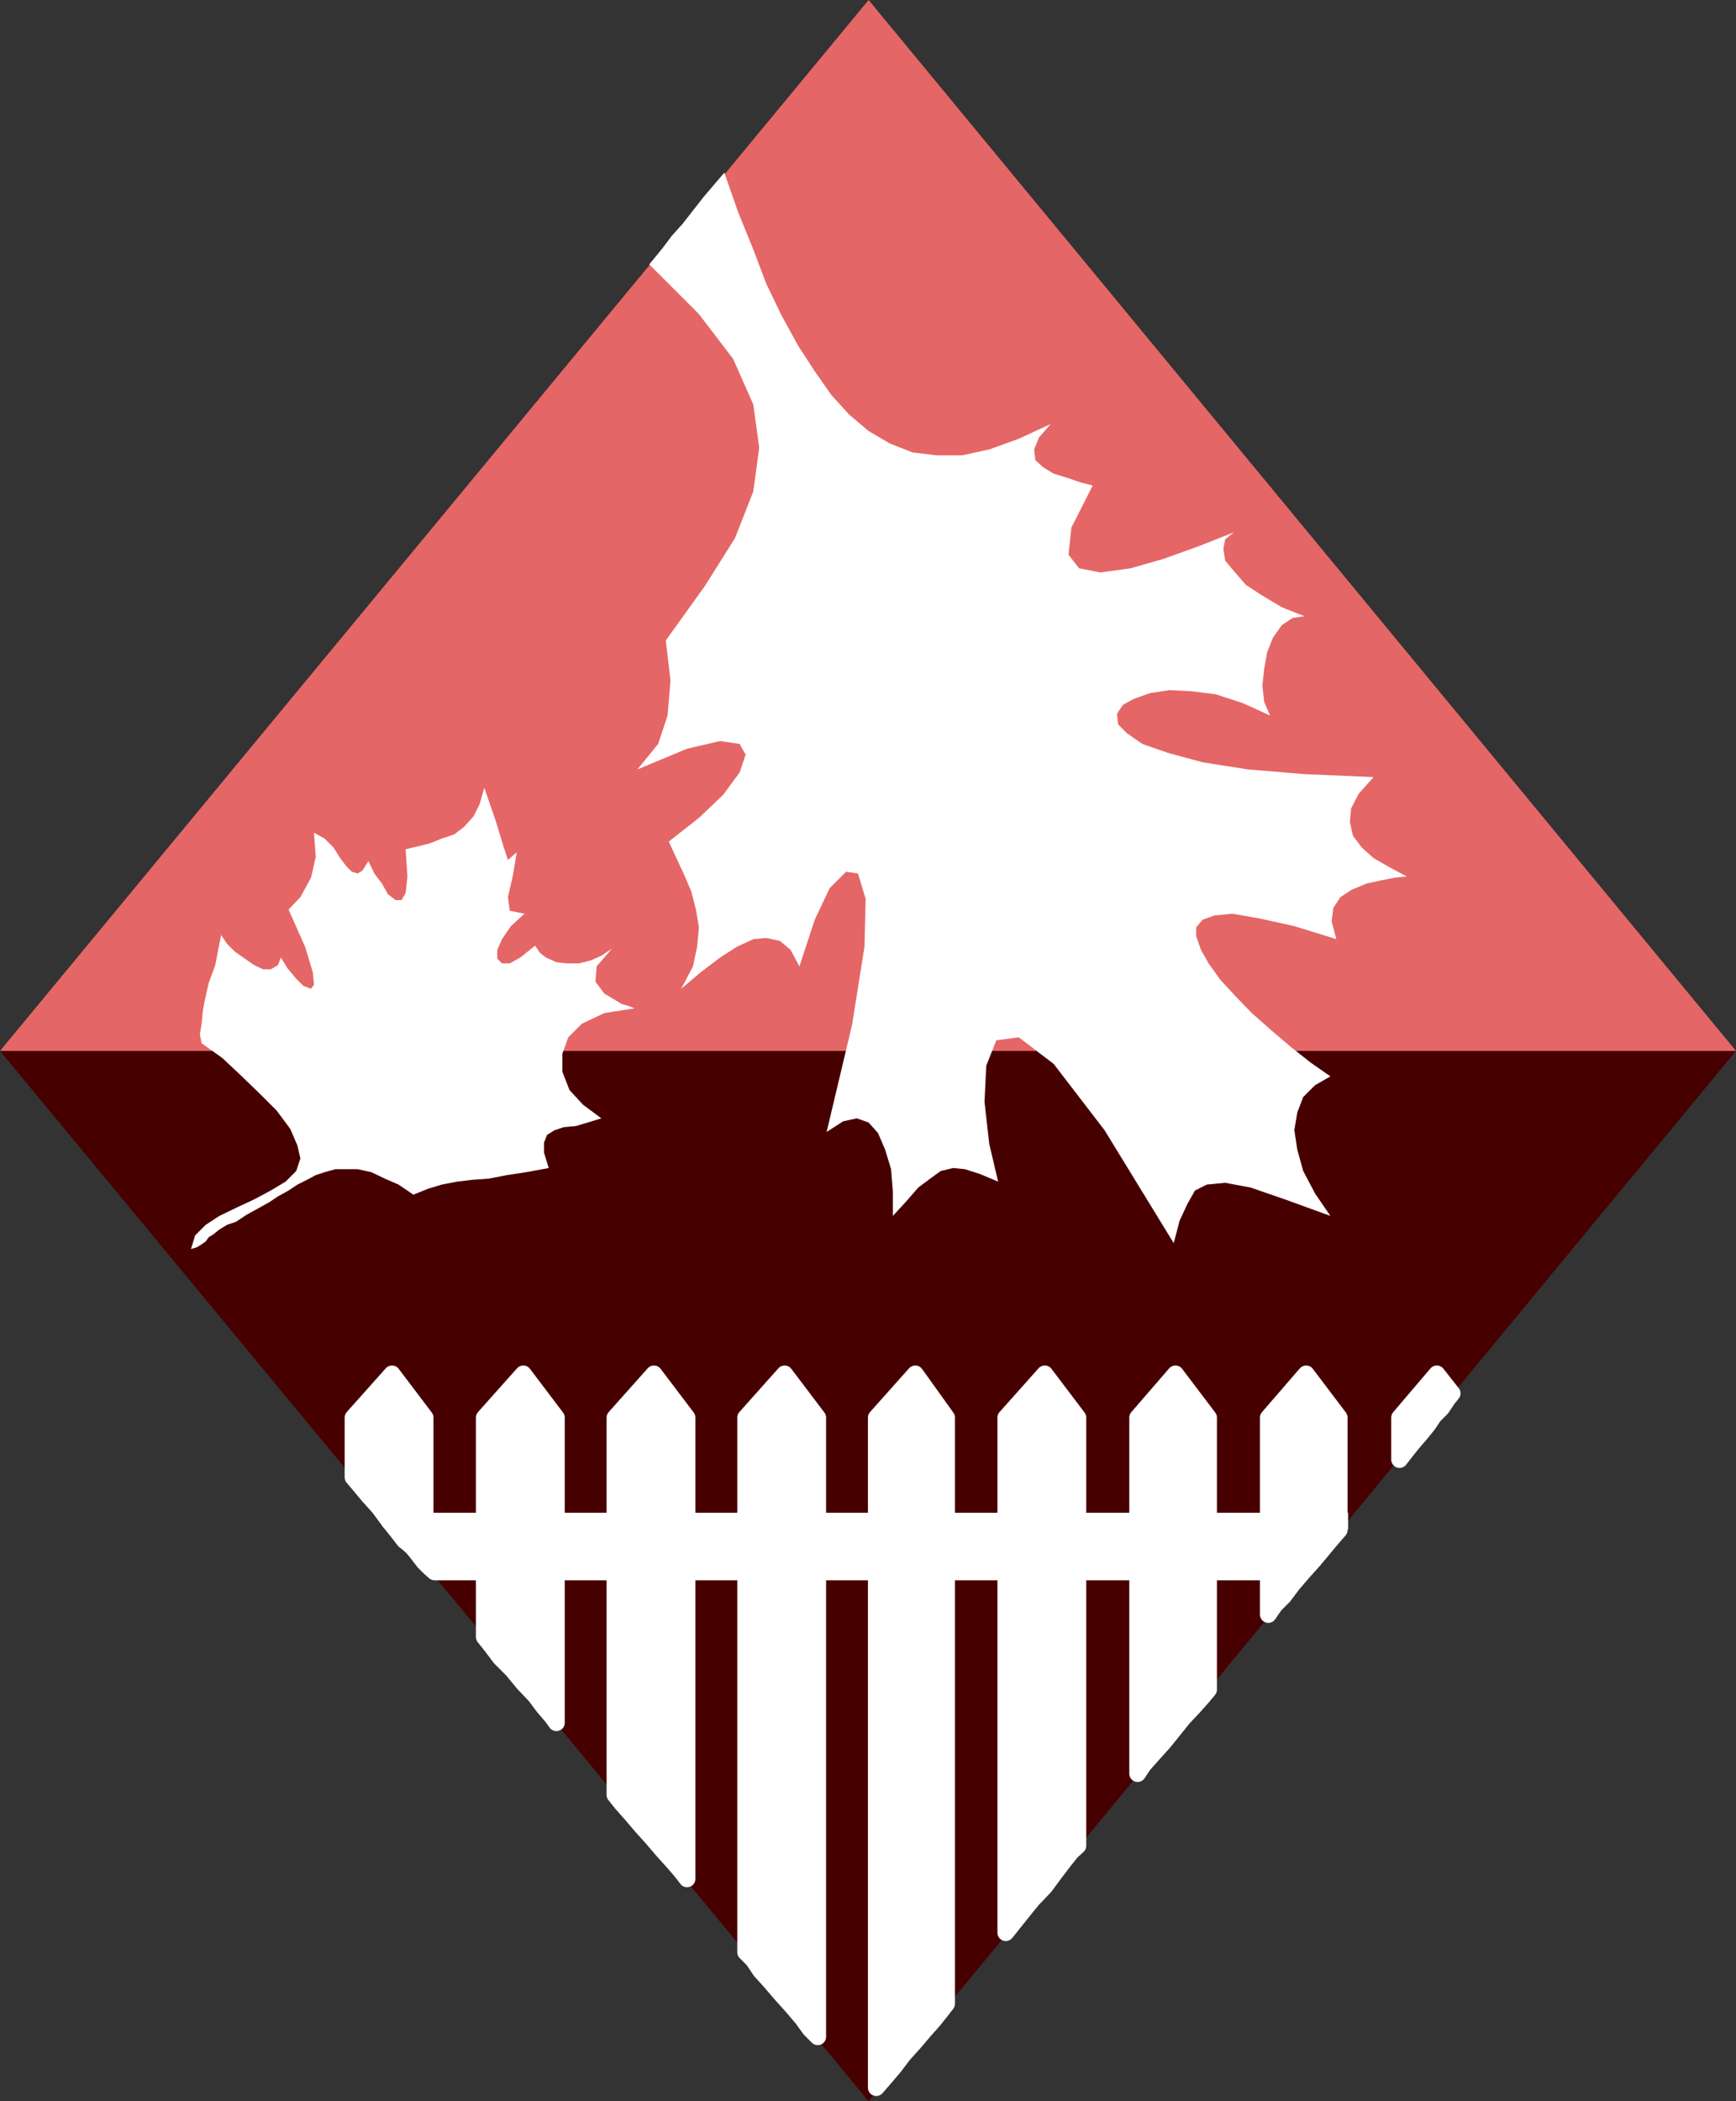 <?xml version="1.0" encoding="UTF-8" standalone="no"?>
<svg
   xmlns:ooo="http://xml.openoffice.org/svg/export"
   xmlns:dc="http://purl.org/dc/elements/1.1/"
   xmlns:cc="http://creativecommons.org/ns#"
   xmlns:rdf="http://www.w3.org/1999/02/22-rdf-syntax-ns#"
   xmlns:svg="http://www.w3.org/2000/svg"
   xmlns="http://www.w3.org/2000/svg"
   xmlns:sodipodi="http://sodipodi.sourceforge.net/DTD/sodipodi-0.dtd"
   xmlns:inkscape="http://www.inkscape.org/namespaces/inkscape"
   version="1.2"
   width="29.36mm"
   height="35.53mm"
   viewBox="0 0 2936 3553"
   preserveAspectRatio="xMidYMid"
   xml:space="preserve"
   id="svg119"
   sodipodi:docname="autumn2.svg"
   style="fill-rule:evenodd;stroke-width:28.222;stroke-linejoin:round"
   inkscape:version="0.92.5 (2060ec1f9f, 2020-04-08)"><rect x="0" y="0" width="2936" height="3553" fill="#333333" stroke="none"/><sodipodi:namedview
   pagecolor="#ffffff"
   bordercolor="#666666"
   borderopacity="1"
   objecttolerance="10"
   gridtolerance="10"
   guidetolerance="10"
   inkscape:pageopacity="0"
   inkscape:pageshadow="2"
   inkscape:window-width="664"
   inkscape:window-height="487"
   id="namedview121"
   showgrid="false"
   inkscape:zoom="0.2102413"
   inkscape:cx="55.483465"
   inkscape:cy="67.124408"
   inkscape:window-x="0"
   inkscape:window-y="0"
   inkscape:window-maximized="0"
   inkscape:current-layer="svg119" />
 <defs
   class="ClipPathGroup"
   id="defs8">
  <clipPath
   id="presentation_clip_path"
   clipPathUnits="userSpaceOnUse">
   <rect
   x="0"
   y="0"
   width="21000"
   height="29700"
   id="rect2" />
  </clipPath>
  <clipPath
   id="presentation_clip_path_shrink"
   clipPathUnits="userSpaceOnUse">
   <rect
   x="21"
   y="29"
   width="20958"
   height="29641"
   id="rect5" />
  </clipPath>
 </defs>
 <defs
   class="TextShapeIndex"
   id="defs12">
  <g
   ooo:slide="id1"
   ooo:id-list="id3"
   id="g10" />
 </defs>
 <defs
   class="EmbeddedBulletChars"
   id="defs44">
  <g
   id="bullet-char-template-57356"
   transform="matrix(4.8828125e-4,0,0,-4.8828125e-4,0,0)">
   <path
   d="M 580,1141 1163,571 580,0 -4,571 Z"
   id="path14"
   inkscape:connector-curvature="0" />
  </g>
  <g
   id="bullet-char-template-57354"
   transform="matrix(4.8828125e-4,0,0,-4.8828125e-4,0,0)">
   <path
   d="M 8,1128 H 1137 V 0 H 8 Z"
   id="path17"
   inkscape:connector-curvature="0" />
  </g>
  <g
   id="bullet-char-template-10146"
   transform="matrix(4.8828125e-4,0,0,-4.8828125e-4,0,0)">
   <path
   d="M 174,0 602,739 174,1481 1456,739 Z M 1358,739 309,1346 659,739 Z"
   id="path20"
   inkscape:connector-curvature="0" />
  </g>
  <g
   id="bullet-char-template-10132"
   transform="matrix(4.8828125e-4,0,0,-4.8828125e-4,0,0)">
   <path
   d="M 2015,739 1276,0 H 717 l 543,543 H 174 v 393 h 1086 l -543,545 h 557 z"
   id="path23"
   inkscape:connector-curvature="0" />
  </g>
  <g
   id="bullet-char-template-10007"
   transform="matrix(4.8828125e-4,0,0,-4.8828125e-4,0,0)">
   <path
   d="m 0,-2 c -7,16 -16,29 -25,39 l 381,530 c -94,256 -141,385 -141,387 0,25 13,38 40,38 9,0 21,-2 34,-5 21,4 42,12 65,25 l 27,-13 111,-251 280,301 64,-25 24,25 c 21,-10 41,-24 62,-43 C 886,937 835,863 770,784 769,783 710,716 594,584 L 774,223 c 0,-27 -21,-55 -63,-84 l 16,-20 C 717,90 699,76 672,76 641,76 570,178 457,381 L 164,-76 c -22,-34 -53,-51 -92,-51 -42,0 -63,17 -64,51 -7,9 -10,24 -10,44 0,9 1,19 2,30 z"
   id="path26"
   inkscape:connector-curvature="0" />
  </g>
  <g
   id="bullet-char-template-10004"
   transform="matrix(4.8828125e-4,0,0,-4.8828125e-4,0,0)">
   <path
   d="M 285,-33 C 182,-33 111,30 74,156 52,228 41,333 41,471 c 0,78 14,145 41,201 34,71 87,106 158,106 53,0 88,-31 106,-94 l 23,-176 c 8,-64 28,-97 59,-98 l 735,706 c 11,11 33,17 66,17 42,0 63,-15 63,-46 V 965 c 0,-36 -10,-64 -30,-84 L 442,47 C 390,-6 338,-33 285,-33 Z"
   id="path29"
   inkscape:connector-curvature="0" />
  </g>
  <g
   id="bullet-char-template-9679"
   transform="matrix(4.8828125e-4,0,0,-4.8828125e-4,0,0)">
   <path
   d="M 813,0 C 632,0 489,54 383,161 276,268 223,411 223,592 c 0,181 53,324 160,431 106,107 249,161 430,161 179,0 323,-54 432,-161 108,-107 162,-251 162,-431 0,-180 -54,-324 -162,-431 C 1136,54 992,0 813,0 Z"
   id="path32"
   inkscape:connector-curvature="0" />
  </g>
  <g
   id="bullet-char-template-8226"
   transform="matrix(4.8828125e-4,0,0,-4.8828125e-4,0,0)">
   <path
   d="m 346,457 c -73,0 -137,26 -191,78 -54,51 -81,114 -81,188 0,73 27,136 81,188 54,52 118,78 191,78 73,0 134,-26 185,-79 51,-51 77,-114 77,-187 0,-75 -25,-137 -76,-188 -50,-52 -112,-78 -186,-78 z"
   id="path35"
   inkscape:connector-curvature="0" />
  </g>
  <g
   id="bullet-char-template-8211"
   transform="matrix(4.8828125e-4,0,0,-4.8828125e-4,0,0)">
   <path
   d="M -4,459 H 1135 V 606 H -4 Z"
   id="path38"
   inkscape:connector-curvature="0" />
  </g>
  <g
   id="bullet-char-template-61548"
   transform="matrix(4.8828125e-4,0,0,-4.8828125e-4,0,0)">
   <path
   d="m 173,740 c 0,163 58,303 173,419 116,115 255,173 419,173 163,0 302,-58 418,-173 116,-116 174,-256 174,-419 0,-163 -58,-303 -174,-418 C 1067,206 928,148 765,148 601,148 462,206 346,322 231,437 173,577 173,740 Z"
   id="path41"
   inkscape:connector-curvature="0" />
  </g>
 </defs>
 <g
   id="g49"
   transform="translate(-9032,-13073)">
  <g
   id="id2"
   class="Master_Slide">
   <g
   id="bg-id2"
   class="Background" />
   <g
   id="bo-id2"
   class="BackgroundObjects" />
  </g>
 </g>
 <g
   class="SlideGroup"
   id="g117"
   transform="translate(-9032,-13073)">
  <g
   id="g115">
   <g
   id="container-id1">
    <g
   id="id1"
   class="Slide"
   clip-path="url(#presentation_clip_path)">
     <g
   class="Page"
   id="g111">
      <g
   class="Graphic"
   id="g109">
       <g
   id="id3">
        <rect
   class="BoundingBox"
   x="9032"
   y="13073"
   width="2936"
   height="3553"
   id="rect51"
   style="fill:none;stroke:none" />
        <defs
   id="defs56">
         <clipPath
   id="clip_path_1"
   clipPathUnits="userSpaceOnUse">
          <path
   d="m 9032,13073 h 2935 v 3552 H 9032 Z"
   id="path53"
   inkscape:connector-curvature="0" />
         </clipPath>
        </defs>
        <g
   clip-path="url(#clip_path_1)"
   id="g106">
         <path
   d="m 11968,14850 -1467,1776 -1469,-1776 h 99 102 101 105 101 105 99 99 96 95 91 84 81 74 69 61 63 76 87 94 104 107 109 112 109 110 104 99 92 81 71 z"
   id="path58"
   inkscape:connector-curvature="0"
   style="fill:#470000;stroke:none" />
         <path
   d="m 11968,14850 h -56 -71 -81 -92 -99 -104 -110 -109 -112 -109 -107 -104 -94 -87 -76 -63 -61 -69 -74 -81 -84 -91 -95 -96 -99 -99 -105 -101 -105 -101 -102 -99 l 1469,-1777 z"
   id="path60"
   inkscape:connector-curvature="0"
   style="fill:#e56666;stroke:none" />
         <path
   d="M 11312,15645 H 9690 l 8,10 8,10 10,13 13,10 10,13 10,13 10,10 8,7 h 1469 z"
   id="path62"
   inkscape:connector-curvature="0"
   style="fill:#ffffff;stroke:none" />
         <path
   d="M 11312,15645 H 9690 v 0 l 8,10 8,10 10,13 13,10 10,13 10,13 10,10 8,7 h 1469"
   id="path64"
   inkscape:connector-curvature="0"
   style="fill:none;stroke:#ffffff" />
         <path
   d="m 9751,15714 v -244 l -56,-74 -66,74 v 101 l 11,13 15,18 18,20 17,23 18,20 18,21 15,15 z"
   id="path66"
   inkscape:connector-curvature="0"
   style="fill:#ffffff;stroke:none" />
         <path
   d="m 9751,15714 v -244 l -56,-74 -66,74 v 101 0 l 11,13 15,18 18,20 17,23 18,20 18,21 15,15 z"
   id="path68"
   inkscape:connector-curvature="0"
   style="fill:none;stroke:#ffffff" />
         <path
   d="m 9973,15986 v -516 l -56,-74 -66,74 v 371 l 12,15 15,20 21,21 18,22 20,21 15,20 13,15 z"
   id="path70"
   inkscape:connector-curvature="0"
   style="fill:#ffffff;stroke:none" />
         <path
   d="m 9973,15986 v -516 l -56,-74 -66,74 v 371 0 l 12,15 15,20 21,21 18,22 20,21 15,20 13,15 z"
   id="path72"
   inkscape:connector-curvature="0"
   style="fill:none;stroke:#ffffff" />
         <path
   d="m 10194,16250 v -780 l -56,-74 -66,74 v 638 l 12,15 16,18 17,20 18,20 18,21 18,20 13,15 z"
   id="path74"
   inkscape:connector-curvature="0"
   style="fill:#ffffff;stroke:none" />
         <path
   d="m 10194,16250 v -780 l -56,-74 -66,74 v 638 0 l 12,15 16,18 17,20 18,20 18,21 18,20 13,15 z"
   id="path76"
   inkscape:connector-curvature="0"
   style="fill:none;stroke:#ffffff" />
         <path
   d="m 10415,16517 v -1047 l -56,-74 -66,74 v 904 l 13,13 12,18 18,20 18,21 18,20 17,20 13,18 z"
   id="path78"
   inkscape:connector-curvature="0"
   style="fill:#ffffff;stroke:none" />
         <path
   d="m 10415,16517 v -1047 l -56,-74 -66,74 v 904 0 l 13,13 12,18 18,20 18,21 18,20 17,20 13,18 z"
   id="path80"
   inkscape:connector-curvature="0"
   style="fill:none;stroke:#ffffff" />
         <path
   d="m 10633,16461 v -991 l -53,-74 -66,74 v 1133 l 13,-15 17,-20 16,-21 18,-20 17,-20 16,-18 12,-15 z"
   id="path82"
   inkscape:connector-curvature="0"
   style="fill:#ffffff;stroke:none" />
         <path
   d="m 10633,16461 v -991 l -53,-74 -66,74 v 1133 0 l 13,-15 17,-20 16,-21 18,-20 17,-20 16,-18 12,-15 z"
   id="path84"
   inkscape:connector-curvature="0"
   style="fill:none;stroke:#ffffff" />
         <path
   d="m 10855,16194 v -724 l -56,-74 -66,74 v 871 l 12,-15 16,-20 17,-21 21,-22 17,-23 16,-21 12,-15 z"
   id="path86"
   inkscape:connector-curvature="0"
   style="fill:#ffffff;stroke:none" />
         <path
   d="m 10855,16194 v -724 l -56,-74 -66,74 v 871 0 l 12,-15 16,-20 17,-21 21,-22 17,-23 16,-21 12,-15 z"
   id="path88"
   inkscape:connector-curvature="0"
   style="fill:none;stroke:#ffffff" />
         <path
   d="m 11076,15930 v -460 l -56,-74 -64,74 v 602 l 10,-15 16,-18 18,-20 17,-21 16,-20 17,-18 16,-18 z"
   id="path90"
   inkscape:connector-curvature="0"
   style="fill:#ffffff;stroke:none" />
         <path
   d="m 11076,15930 v -460 l -56,-74 -64,74 v 602 0 l 10,-15 16,-18 18,-20 17,-21 16,-20 17,-18 16,-18 z"
   id="path92"
   inkscape:connector-curvature="0"
   style="fill:none;stroke:#ffffff" />
         <path
   d="m 11297,15660 v -190 l -56,-74 -64,74 v 333 l 11,-16 15,-15 15,-20 18,-21 18,-20 15,-18 15,-18 z"
   id="path94"
   inkscape:connector-curvature="0"
   style="fill:#ffffff;stroke:none" />
         <path
   d="m 11297,15660 v -190 l -56,-74 -64,74 v 333 0 l 11,-16 15,-15 15,-20 18,-21 18,-20 15,-18 15,-18 z"
   id="path96"
   inkscape:connector-curvature="0"
   style="fill:none;stroke:#ffffff" />
         <path
   d="m 11488,15429 -26,-33 -63,74 v 71 l 10,-13 12,-15 13,-15 13,-16 10,-15 13,-13 10,-15 z"
   id="path98"
   inkscape:connector-curvature="0"
   style="fill:#ffffff;stroke:none" />
         <path
   d="m 11488,15429 -26,-33 -63,74 v 71 0 l 10,-13 12,-15 13,-15 13,-16 10,-15 13,-13 10,-15 z"
   id="path100"
   inkscape:connector-curvature="0"
   style="fill:none;stroke:#ffffff" />
         <path
   d="m 9431,15139 -15,5 -13,8 -10,8 -8,5 -5,7 -7,5 -8,5 -10,3 7,-23 18,-18 23,-15 31,-15 28,-13 28,-15 25,-15 18,-18 7,-21 -5,-22 -12,-28 -23,-31 -28,-28 -31,-30 -33,-31 -35,-25 -3,-15 3,-18 2,-21 3,-17 7,-31 11,-30 5,-26 5,-25 10,15 13,13 17,12 16,11 15,7 h 13 l 12,-7 5,-13 11,18 15,18 12,12 13,5 5,-7 -2,-21 -13,-43 -28,-63 20,-21 18,-33 8,-35 -3,-41 18,10 15,15 10,16 11,15 10,10 10,3 8,-5 10,-16 10,21 13,17 10,18 13,10 h 10 l 7,-12 3,-28 -3,-46 21,-5 20,-5 20,-8 21,-7 17,-13 16,-18 10,-20 8,-28 20,58 13,43 7,21 15,-13 -7,41 -8,35 3,23 25,5 -23,21 -15,22 -8,18 v 15 l 8,8 h 13 l 18,-10 25,-20 8,12 10,8 18,8 17,2 h 21 l 20,-5 18,-8 18,-12 -26,30 -2,26 15,20 25,15 5,3 8,2 8,3 5,2 -51,8 -38,18 -23,23 -10,28 v 30 l 12,31 23,25 31,23 -23,7 -20,6 -21,2 -15,5 -13,8 -5,13 v 17 l 8,26 -38,7 -33,5 -31,6 -28,2 -25,3 -26,5 -23,7 -25,10 -25,-17 -23,-10 -23,-11 -23,-5 h -20 -18 l -18,5 -15,5 -15,8 -16,8 -15,10 -18,10 -15,10 -18,10 -20,11 z"
   id="path102"
   inkscape:connector-curvature="0"
   style="fill:#ffffff;stroke:none" />
         <path
   d="m 10130,13520 84,84 58,76 34,77 10,73 -10,74 -31,79 -51,81 -66,92 8,68 -5,59 -16,48 -35,43 84,-35 56,-13 33,5 10,18 -10,30 -28,38 -41,39 -51,40 13,28 13,28 12,28 8,31 5,30 -3,33 -7,33 -20,38 33,-28 33,-25 28,-18 28,-13 22,-2 23,5 18,15 15,28 26,-79 25,-53 28,-28 20,3 13,43 -2,81 -21,132 -43,181 28,-18 23,-5 20,7 16,18 12,28 10,33 3,38 v 41 l 23,-25 20,-23 20,-15 18,-13 21,-5 20,2 25,8 31,13 -15,-64 -8,-71 3,-61 17,-43 38,-5 59,45 86,112 117,191 10,-38 13,-28 13,-23 20,-10 31,-3 43,8 58,20 77,28 -26,-38 -20,-38 -10,-36 -5,-33 5,-30 10,-26 20,-20 26,-15 -33,-23 -33,-26 -33,-28 -34,-30 -27,-28 -26,-28 -20,-28 -13,-23 -8,-23 v -15 l 11,-13 20,-7 30,-3 46,8 59,13 71,22 -8,-30 3,-23 12,-18 18,-12 26,-11 23,-5 25,-5 20,-2 -30,-16 -26,-15 -20,-18 -15,-20 -5,-23 2,-23 13,-25 25,-28 -117,-5 -96,-8 -76,-12 -59,-16 -43,-15 -26,-18 -15,-15 -2,-18 10,-15 18,-10 28,-10 33,-5 38,2 40,5 46,15 46,21 -10,-23 -3,-28 3,-28 5,-28 10,-25 15,-21 18,-12 20,-3 -38,-15 -35,-21 -26,-17 -20,-23 -15,-18 -3,-20 3,-16 15,-12 -58,23 -61,22 -56,16 -51,7 -36,-7 -18,-23 5,-46 36,-71 -20,-5 -23,-8 -23,-7 -18,-11 -13,-12 -2,-18 8,-20 20,-23 -54,25 -50,18 -46,10 h -43 l -41,-5 -38,-15 -36,-21 -33,-28 -30,-33 -28,-40 -28,-43 -28,-51 -26,-54 -22,-58 -26,-64 -23,-66 -18,21 -17,20 -18,23 -18,23 -18,20 -15,20 -13,16 z"
   id="path104"
   inkscape:connector-curvature="0"
   style="fill:#ffffff;stroke:none" />
        </g>
       </g>
      </g>
     </g>
    </g>
   </g>
  </g>
 </g>
</svg>